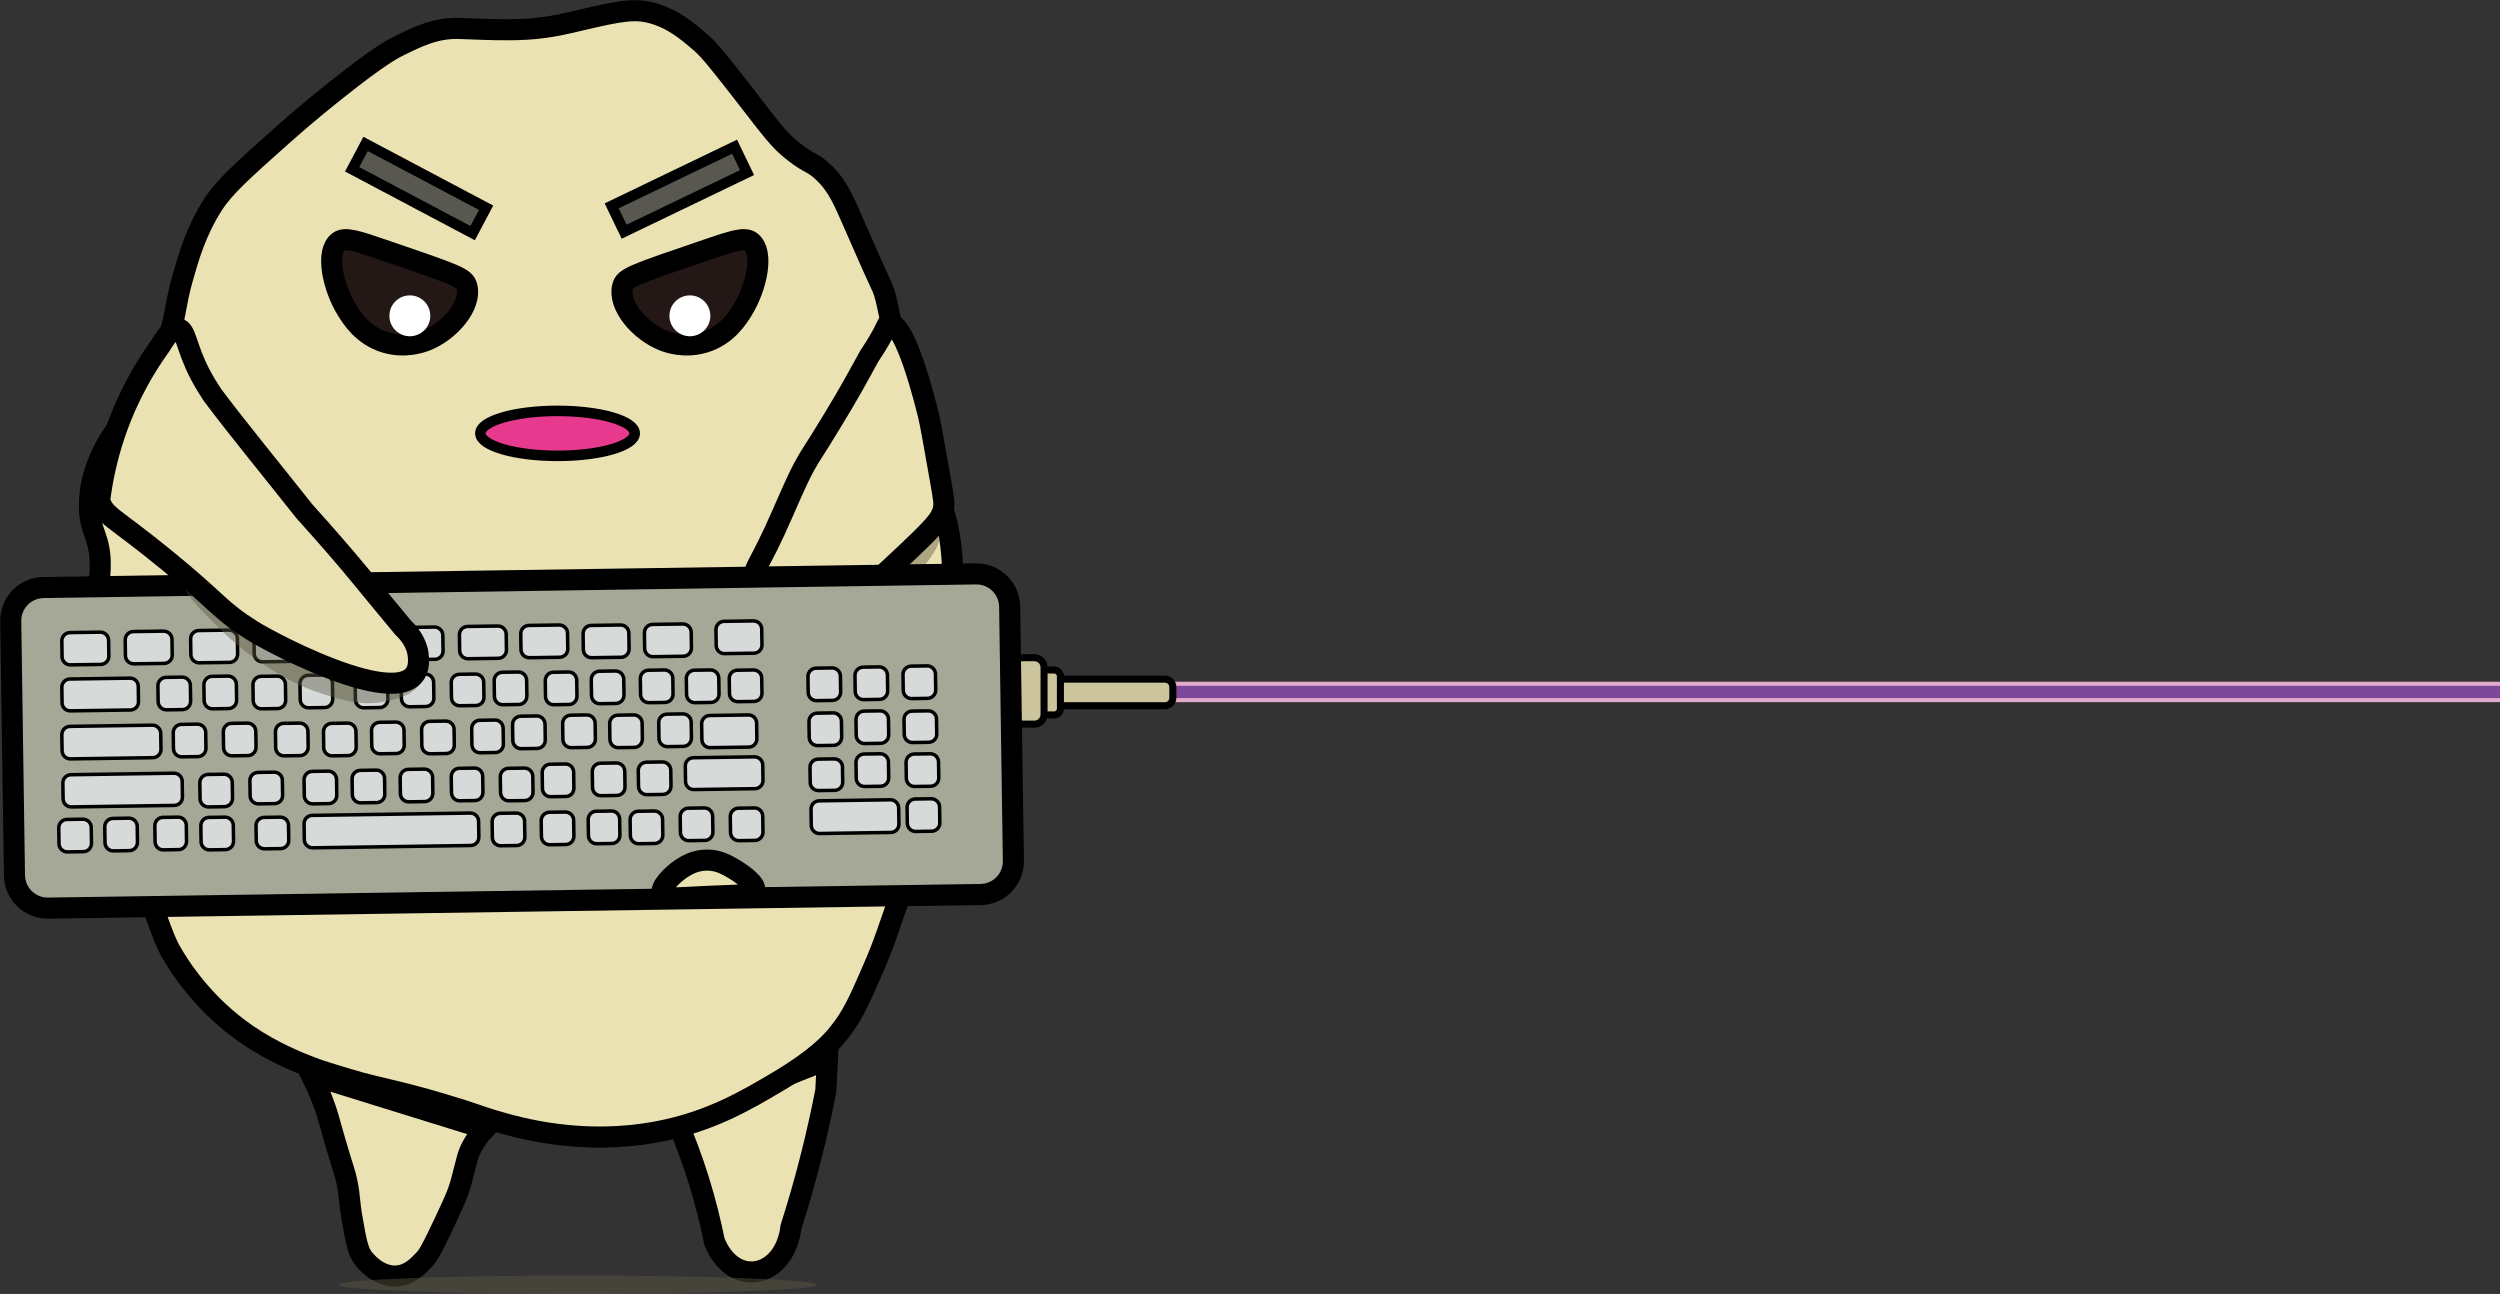 <svg width="2446" height="1266" xmlns="http://www.w3.org/2000/svg" xmlns:xlink="http://www.w3.org/1999/xlink" xml:space="preserve" overflow="hidden"><rect width="100%" height="100%" fill="#333333" stroke="none"/><defs><clipPath id="clip0"><rect x="190" y="1049" width="2446" height="1266"/></clipPath></defs><g clip-path="url(#clip0)" transform="translate(-190 -1049)"><path d="M1337 1716 2636 1716 2636 1736 1337 1736Z" fill="#E2A9CB" fill-rule="evenodd"/><path d="M1337 1720 2636 1720 2636 1732 1337 1732Z" fill="#7E4899" fill-rule="evenodd"/><path d="M1329.71 1739.5 1230.29 1739.5C1225.99 1739.5 1222.5 1736.07 1222.5 1731.85L1222.5 1721.15C1222.5 1716.93 1225.99 1713.5 1230.29 1713.5L1329.71 1713.5C1334.01 1713.5 1337.5 1716.93 1337.5 1721.15L1337.5 1731.85C1337.5 1736.07 1334.01 1739.5 1329.71 1739.5Z" stroke="#000000" stroke-width="6.875" stroke-miterlimit="8" fill="#CBC49C" fill-rule="evenodd"/><path d="M1221.28 1748.5 1214.72 1748.5C1211.29 1748.5 1208.5 1745.7 1208.5 1742.24L1208.5 1710.76C1208.5 1707.3 1211.29 1704.5 1214.72 1704.5L1221.28 1704.5C1224.71 1704.5 1227.5 1707.3 1227.5 1710.76L1227.5 1742.24C1227.5 1745.7 1224.71 1748.5 1221.28 1748.5Z" stroke="#000000" stroke-width="6.875" stroke-miterlimit="8" fill="#CBC49C" fill-rule="evenodd"/><path d="M1202.09 1757.5 1190.91 1757.5C1185.71 1757.5 1181.5 1753.24 1181.5 1747.98L1181.5 1702.02C1181.5 1696.76 1185.71 1692.5 1190.91 1692.5L1202.09 1692.5C1207.29 1692.5 1211.5 1696.76 1211.5 1702.02L1211.5 1747.98C1211.5 1753.24 1207.29 1757.5 1202.09 1757.5Z" stroke="#000000" stroke-width="6.875" stroke-miterlimit="8" fill="#CBC49C" fill-rule="evenodd"/><path d="M494.5 2100.5C496.731 2105.01 498.55 2108.9 499.889 2111.9 504.591 2122.47 507.44 2130.7 508.538 2133.9 511.421 2142.26 511.524 2143.88 517.29 2163.78 526.558 2195.73 527.313 2195.05 529.543 2205.99 532.633 2221.04 531.054 2221.42 534.795 2242.9 538.262 2262.77 540.115 2272.82 545.298 2279.81 546.636 2281.6 559.885 2298.92 578.591 2297.41 590.878 2296.41 599.047 2287.77 604.882 2281.57 608.417 2277.85 611.163 2274.03 624.171 2246.42 631.688 2230.47 635.497 2222.31 638.209 2214.77 639.65 2210.78 640.611 2207.58 641.332 2204.79 644.284 2193.53 646.172 2186.27 646.961 2183.13 648.78 2175.9 653.139 2165.64 664.5 2153.25 607.833 2135.65 551.167 2118.09 494.5 2100.5L494.5 2100.5Z" stroke="#000000" stroke-width="20.625" stroke-miterlimit="8" fill="#EBE2B3" fill-rule="evenodd"/><path d="M851.5 2144.1C859.064 2161.46 866.628 2181.2 873.508 2203.17 880.285 2224.88 885.283 2245.2 888.979 2263.7 907.941 2310.72 957.879 2299.15 963.869 2249.64 970.818 2227.87 977.526 2204.66 983.721 2180.06 989.3 2157.91 994.024 2136.55 997.994 2116.16 998.508 2105.93 998.987 2095.7 999.5 2085.5L851.569 2144.1 851.5 2144.1Z" stroke="#000000" stroke-width="20.625" stroke-miterlimit="8" fill="#EBE2B3" fill-rule="evenodd"/><path d="M289.769 1687.54C287.363 1677.88 284.579 1663.28 284.511 1645.41 284.442 1626.4 287.535 1621.18 288.016 1605.06 288.979 1573.13 277.534 1571.31 277.5 1543.64 277.5 1510.79 293.515 1485.01 298.567 1476.97 310.046 1458.58 314.616 1461.19 328.397 1440.12 341.217 1420.53 347.128 1403.21 352.97 1385.72 363.108 1355.37 360.703 1349.29 368.779 1320.8 374.484 1300.66 381.735 1274.98 398.61 1248.83 409.607 1231.78 428.165 1215.25 465.282 1182.16 489.133 1160.88 506.316 1147.17 519.685 1136.51 560.444 1104.07 573.848 1097.13 579.346 1094.38 598.626 1084.82 615.981 1076.2 639.008 1076.82 650.589 1077.13 668.838 1078.26 688.462 1078.09 691.246 1078.05 697.535 1078.09 705.714 1077.57 709.22 1077.33 715.096 1076.89 722.176 1075.92 734.204 1074.31 743.243 1072.18 746.027 1071.52 786.167 1062.24 806.444 1056.64 825.002 1061.01 847.307 1066.23 862.291 1079.15 875.9 1090.84 884.526 1098.26 896.383 1113.45 919.787 1143.49 945.803 1176.93 951.817 1185.9 967.179 1197.9 982.541 1209.89 984.466 1207.07 995.257 1217.21 1009.62 1230.68 1015.02 1243.92 1028.59 1275.12 1054.54 1334.79 1052.41 1326.98 1054.92 1334.79 1057.46 1342.79 1058.9 1350.66 1062.17 1366.34 1066.29 1386.17 1067.5 1395.72 1072.48 1424.31 1076.36 1446.52 1078.18 1457.65 1079.49 1462.91 1088.29 1498.55 1101.52 1522.75 1105.82 1531.34 1125.92 1571.48 1123.89 1618.94 1119.87 1713.87 1117.43 1771.43 1116.09 1802.71 1102.31 1843.75 1095.2 1864.92 1091.93 1867.36 1074.23 1915.71 1059.25 1956.61 1056.77 1968.02 1044.4 1996.44 1030.66 2028.06 1023.78 2043.87 1009.31 2061.36 1003.2 2068.79 988.933 2084.74 951.404 2107.01 920.199 2125.53 885.076 2146.36 833.835 2156.15 759.945 2170.28 698.222 2152.75 674.131 2145.64 659.112 2141.2 654.026 2138.52 624.986 2129.83 575.6 2115.05 561.854 2114.26 531.988 2105.25 514.117 2099.86 505.148 2097.35 493.978 2093.05 482.74 2088.72 457.274 2078.72 431.946 2061.36 388.884 2031.91 365.205 1994.42 356.475 1978.88 349.602 1966.61 340.186 1938.53 321.387 1882.34 308.98 1845.26 302.691 1826.46 300.32 1813.91 295.714 1789.61 294.305 1766.45 291.556 1720.91 290.663 1706.79 290.113 1695.21 289.769 1687.54Z" stroke="#000000" stroke-width="20.625" stroke-miterlimit="8" fill="#EBE2B3" fill-rule="evenodd"/><path d="M534.535 1214.64 547.682 1189.82 665.585 1252.27 652.438 1277.09Z" stroke="#000000" stroke-width="10.314" stroke-miterlimit="8" fill="#595850" fill-rule="evenodd"/><path d="M788.477 1250.4 908.702 1192.53 920.882 1217.84 800.658 1275.7Z" stroke="#000000" stroke-width="10.314" stroke-miterlimit="8" fill="#595850" fill-rule="evenodd"/><path d="M989 2306C989 2310.97 884.235 2315 755 2315 625.766 2315 521 2310.97 521 2306 521 2301.03 625.766 2297 755 2297 884.235 2297 989 2301.03 989 2306Z" fill="#5B5742" fill-rule="evenodd" fill-opacity="0.471"/><path d="M811 1473C811 1485.15 777.198 1495 735.5 1495 693.803 1495 660 1485.15 660 1473 660 1460.85 693.803 1451 735.5 1451 777.198 1451 811 1460.85 811 1473Z" stroke="#000000" stroke-width="10.312" stroke-miterlimit="8" fill="#E73A8F" fill-rule="evenodd"/><path d="M521.443 1285.39C508.047 1295.48 515.857 1330.46 529.452 1352.35 534.313 1360.18 545.06 1377.49 567.114 1384.05 586.029 1389.68 602.07 1384.08 606.638 1382.3 630.134 1373.16 651.776 1347.62 646.774 1329.12 644.521 1320.78 638.081 1318.39 564.469 1293.3 539.907 1284.92 527.501 1280.83 521.443 1285.39Z" stroke="#000000" stroke-width="20.625" stroke-miterlimit="8" fill="#231815" fill-rule="evenodd"/><path d="M894.325 1704.68C901.934 1717.32 942.218 1710.77 959.468 1705.92 973.619 1701.95 987.839 1694.76 993.314 1691.83 996.929 1689.93 1004.5 1685.77 1013.52 1679.53 1028.5 1669.17 1035.11 1661.93 1051.33 1646.12 1073.12 1624.87 1088.48 1613.26 1103.18 1590.29 1106.35 1585.37 1110.79 1577.86 1108.24 1571.18 1104.97 1562.67 1092.2 1560.4 1087.65 1559.47 1043.17 1550.44 876.525 1675.19 894.325 1704.68L894.325 1704.68Z" fill="#5B5742" fill-rule="evenodd" fill-opacity="0.431"/><path d="M611 1358C611 1369.05 602.045 1378 591 1378 579.954 1378 571 1369.05 571 1358 571 1346.95 579.954 1338 591 1338 602.045 1338 611 1346.95 611 1358Z" fill="#FFFFFF" fill-rule="evenodd"/><path d="M924.557 1285.39C937.953 1295.48 930.144 1330.46 916.548 1352.35 911.688 1360.18 900.941 1377.49 878.886 1384.05 859.972 1389.68 843.931 1384.08 839.362 1382.3 815.866 1373.16 794.225 1347.62 799.226 1329.12 801.48 1320.78 807.92 1318.39 881.531 1293.3 906.094 1284.92 918.499 1280.83 924.557 1285.39Z" stroke="#000000" stroke-width="20.625" stroke-miterlimit="8" fill="#231815" fill-rule="evenodd"/><path d="M885.001 1358C885.001 1369.05 876.046 1378 865 1378 853.954 1378 845 1369.05 845 1358 845 1346.95 853.954 1338 865 1338 876.046 1338 885.001 1346.95 885.001 1358Z" fill="#FFFFFF" fill-rule="evenodd"/><path d="M1059.78 1365.52C1056.93 1365.77 1058.96 1369.93 1040.29 1397.8 1040.29 1397.8 1031.72 1413.56 1025.3 1425 1017.95 1438.11 1012.34 1447.41 1004.14 1460.96 984.592 1493.31 984.651 1491.42 977.693 1503.95 973.488 1511.53 969.738 1518.94 955.653 1551.32 933.068 1603.25 926.082 1605.57 929.204 1613.6 938.164 1636.65 998.563 1644.94 1040.28 1621.5 1048.31 1616.98 1054.41 1611.11 1066.73 1599.57 1102.85 1565.71 1110.79 1557.66 1113.02 1546.7 1114.01 1541.85 1113.7 1539.06 1109.88 1517.42 1103.5 1481.27 1100.31 1463.19 1098.47 1455.7 1095.46 1443.44 1075.98 1364.09 1059.78 1365.52Z" stroke="#000000" stroke-width="20.625" stroke-miterlimit="8" fill="#EBE2B3" fill-rule="evenodd"/><path d="M1149.56 1924.17 237.09 1937.5C219.151 1937.75 204.414 1923.41 204.15 1905.49L200.503 1656.81C200.246 1638.85 214.573 1624.1 232.478 1623.84L1144.91 1610.5C1162.85 1610.25 1177.58 1624.59 1177.85 1642.51L1181.5 1891.19C1181.79 1909.12 1167.46 1923.9 1149.56 1924.17Z" stroke="#000000" stroke-width="20.625" stroke-miterlimit="8" fill="#A6A897" fill-rule="evenodd"/><path d="M476.509 1696.08 446.991 1696.5C442.509 1696.56 438.831 1693.03 438.733 1688.59L438.501 1673.09C438.439 1668.66 442.002 1665.01 446.492 1664.92L476.009 1664.5C480.492 1664.44 484.17 1667.97 484.267 1672.41L484.499 1687.91C484.555 1692.38 480.991 1696.02 476.509 1696.08Z" stroke="#000000" stroke-width="3.438" stroke-miterlimit="8" fill="#D6DBD9" fill-rule="evenodd"/><path d="M615.508 1694.08 585.991 1694.5C581.509 1694.56 577.83 1691.03 577.733 1686.59L577.501 1671.1C577.438 1666.66 581.002 1663.01 585.492 1662.92L615.009 1662.5C619.492 1662.44 623.17 1665.97 623.267 1670.41L623.499 1685.91C623.562 1690.34 619.995 1694.02 615.508 1694.08Z" stroke="#000000" stroke-width="3.438" stroke-miterlimit="8" fill="#D6DBD9" fill-rule="evenodd"/><path d="M288.508 1699.08 258.991 1699.5C254.509 1699.56 250.83 1696.03 250.733 1691.59L250.501 1676.09C250.439 1671.66 254.002 1668.01 258.491 1667.92L288.008 1667.5C292.491 1667.44 296.169 1670.97 296.266 1675.41L296.498 1690.91C296.596 1695.35 292.99 1699.02 288.508 1699.08Z" stroke="#000000" stroke-width="3.438" stroke-miterlimit="8" fill="#D6DBD9" fill-rule="evenodd"/><path d="M350.508 1698.08 320.991 1698.5C316.508 1698.56 312.83 1695.03 312.733 1690.59L312.501 1675.09C312.438 1670.66 316.002 1667.01 320.491 1666.92L350.008 1666.5C354.491 1666.44 358.169 1669.97 358.266 1674.41L358.499 1689.91C358.589 1694.39 354.991 1698.02 350.508 1698.08Z" stroke="#000000" stroke-width="3.438" stroke-miterlimit="8" fill="#D6DBD9" fill-rule="evenodd"/><path d="M858.508 1691.08 828.991 1691.5C824.508 1691.56 820.83 1688.03 820.733 1683.59L820.501 1668.09C820.438 1663.66 824.002 1660.01 828.491 1659.92L858.008 1659.5C862.491 1659.44 866.169 1662.97 866.266 1667.41L866.498 1682.91C866.596 1687.35 862.997 1690.99 858.508 1691.08Z" stroke="#000000" stroke-width="3.438" stroke-miterlimit="8" fill="#D6DBD9" fill-rule="evenodd"/><path d="M414.508 1697.08 384.991 1697.5C380.508 1697.56 376.83 1694.03 376.733 1689.59L376.501 1674.09C376.438 1669.66 380.002 1666.01 384.491 1665.92L414.008 1665.5C418.491 1665.44 422.168 1668.97 422.266 1673.41L422.498 1688.91C422.595 1693.35 418.99 1697.02 414.508 1697.08Z" stroke="#000000" stroke-width="3.438" stroke-miterlimit="8" fill="#D6DBD9" fill-rule="evenodd"/><path d="M677.508 1693.08 647.991 1693.5C643.508 1693.56 639.83 1690.03 639.733 1685.59L639.501 1670.09C639.438 1665.66 643.002 1662.01 647.491 1661.92L677.009 1661.5C681.492 1661.44 685.17 1664.97 685.267 1669.41L685.499 1684.91C685.565 1689.35 681.995 1693.02 677.508 1693.08Z" stroke="#000000" stroke-width="3.438" stroke-miterlimit="8" fill="#D6DBD9" fill-rule="evenodd"/><path d="M737.509 1692.08 707.991 1692.5C703.509 1692.56 699.83 1689.03 699.733 1684.59L699.501 1669.09C699.438 1664.66 703.002 1661.01 707.492 1660.92L737.009 1660.5C741.492 1660.44 745.17 1663.97 745.267 1668.41L745.499 1683.91C745.558 1688.38 741.991 1692.02 737.509 1692.08Z" stroke="#000000" stroke-width="3.438" stroke-miterlimit="8" fill="#D6DBD9" fill-rule="evenodd"/><path d="M797.681 1692.08 768.806 1692.5C764.421 1692.56 760.823 1689.03 760.728 1684.59L760.501 1669.1C760.44 1664.66 763.925 1661.01 768.318 1660.92L797.193 1660.5C801.578 1660.44 805.176 1663.97 805.271 1668.41L805.498 1683.91C805.593 1688.35 802.066 1692.02 797.681 1692.08Z" stroke="#000000" stroke-width="3.438" stroke-miterlimit="8" fill="#D6DBD9" fill-rule="evenodd"/><path d="M545.682 1695.08 516.807 1695.5C512.421 1695.56 508.823 1692.03 508.728 1687.59L508.501 1672.1C508.44 1667.66 511.926 1664.01 516.318 1663.92L545.193 1663.5C549.578 1663.44 553.176 1666.97 553.271 1671.41L553.499 1686.91C553.587 1691.39 550.067 1695.02 545.682 1695.08Z" stroke="#000000" stroke-width="3.438" stroke-miterlimit="8" fill="#D6DBD9" fill-rule="evenodd"/><path d="M927.681 1688.08 898.807 1688.5C894.421 1688.56 890.823 1685.03 890.728 1680.59L890.501 1665.09C890.44 1660.66 893.926 1657.01 898.318 1656.92L927.193 1656.5C931.578 1656.44 935.176 1659.97 935.271 1664.41L935.498 1679.91C935.596 1684.35 932.07 1688.02 927.681 1688.08Z" stroke="#000000" stroke-width="3.438" stroke-miterlimit="8" fill="#D6DBD9" fill-rule="evenodd"/><path d="M317.673 1743.65 258.816 1744.5C254.426 1744.56 250.824 1741.08 250.728 1736.69L250.501 1721.41C250.44 1717.03 253.93 1713.44 258.327 1713.34L317.183 1712.5C321.574 1712.44 325.176 1715.92 325.271 1720.31L325.499 1735.59C325.59 1740 322.067 1743.59 317.673 1743.65Z" stroke="#000000" stroke-width="3.438" stroke-miterlimit="8" fill="#D6DBD9" fill-rule="evenodd"/><path d="M368.54 1743.27 352.958 1743.5C348.493 1743.56 344.829 1740.01 344.732 1735.54L344.501 1719.96C344.439 1715.49 347.988 1711.83 352.461 1711.73L368.042 1711.5C372.507 1711.44 376.171 1714.99 376.268 1719.46L376.5 1735.04C376.555 1739.54 373.005 1743.2 368.54 1743.27Z" stroke="#000000" stroke-width="3.438" stroke-miterlimit="8" fill="#D6DBD9" fill-rule="evenodd"/><path d="M413.539 1742.27 397.958 1742.5C393.493 1742.56 389.829 1739.01 389.732 1734.54L389.501 1718.96C389.439 1714.49 392.988 1710.83 397.46 1710.73L413.041 1710.5C417.506 1710.44 421.17 1713.99 421.267 1718.46L421.498 1734.04C421.595 1738.51 418.004 1742.21 413.539 1742.27Z" stroke="#000000" stroke-width="3.438" stroke-miterlimit="8" fill="#D6DBD9" fill-rule="evenodd"/><path d="M461.539 1742.27 445.958 1742.5C441.493 1742.56 437.829 1739.01 437.732 1734.54L437.501 1718.96C437.439 1714.49 440.988 1710.83 445.46 1710.73L461.041 1710.5C465.506 1710.44 469.17 1713.99 469.267 1718.46L469.499 1734.04C469.595 1738.51 466.008 1742.21 461.539 1742.27Z" stroke="#000000" stroke-width="3.438" stroke-miterlimit="8" fill="#D6DBD9" fill-rule="evenodd"/><path d="M507.54 1741.27 491.959 1741.5C487.493 1741.56 483.829 1738.01 483.732 1733.54L483.501 1717.96C483.439 1713.49 486.988 1709.83 491.461 1709.73L507.042 1709.5C511.507 1709.44 515.171 1712.99 515.268 1717.46L515.5 1733.04C515.559 1737.55 512.009 1741.21 507.54 1741.27L507.54 1741.27Z" stroke="#000000" stroke-width="3.438" stroke-miterlimit="8" fill="#D6DBD9" fill-rule="evenodd"/><path d="M561.539 1741.27 545.958 1741.5C541.493 1741.56 537.829 1738.01 537.732 1733.54L537.501 1717.96C537.439 1713.49 540.988 1709.83 545.46 1709.73L561.041 1709.5C565.506 1709.44 569.17 1712.99 569.267 1717.46L569.499 1733.04C569.595 1737.51 566.004 1741.21 561.539 1741.27Z" stroke="#000000" stroke-width="3.438" stroke-miterlimit="8" fill="#D6DBD9" fill-rule="evenodd"/><path d="M606.539 1740.27 590.958 1740.5C586.493 1740.56 582.829 1737.01 582.732 1732.54L582.501 1716.96C582.439 1712.49 585.988 1708.83 590.461 1708.73L606.041 1708.5C610.507 1708.44 614.17 1711.99 614.267 1716.46L614.499 1732.04C614.588 1736.55 611.004 1740.2 606.539 1740.27Z" stroke="#000000" stroke-width="3.438" stroke-miterlimit="8" fill="#D6DBD9" fill-rule="evenodd"/><path d="M655.54 1739.28 639.958 1739.5C635.493 1739.56 631.829 1736.12 631.732 1731.79L631.501 1716.69C631.439 1712.37 634.988 1708.82 639.461 1708.73L655.042 1708.5C659.507 1708.44 663.171 1711.88 663.268 1716.21L663.5 1731.31C663.558 1735.67 660.008 1739.21 655.54 1739.28Z" stroke="#000000" stroke-width="3.438" stroke-miterlimit="8" fill="#D6DBD9" fill-rule="evenodd"/><path d="M697.54 1738.27 681.958 1738.5C677.493 1738.56 673.829 1735.01 673.732 1730.54L673.501 1714.96C673.439 1710.49 676.988 1706.83 681.461 1706.73L697.042 1706.5C701.507 1706.44 705.171 1709.99 705.268 1714.46L705.5 1730.04C705.562 1734.51 702.005 1738.21 697.54 1738.27Z" stroke="#000000" stroke-width="3.438" stroke-miterlimit="8" fill="#D6DBD9" fill-rule="evenodd"/><path d="M746.788 1738.27 731.694 1738.5C727.368 1738.56 723.819 1735.01 723.725 1730.54L723.501 1714.96C723.441 1710.49 726.879 1706.83 731.212 1706.73L746.306 1706.5C750.632 1706.44 754.182 1709.99 754.275 1714.46L754.5 1730.04C754.56 1734.51 751.115 1738.21 746.788 1738.27Z" stroke="#000000" stroke-width="3.438" stroke-miterlimit="8" fill="#D6DBD9" fill-rule="evenodd"/><path d="M792.539 1737.27 776.958 1737.5C772.493 1737.56 768.829 1734.01 768.732 1729.54L768.501 1713.96C768.439 1709.49 771.988 1705.83 776.46 1705.73L792.041 1705.5C796.506 1705.44 800.17 1708.99 800.266 1713.46L800.498 1729.04C800.598 1733.51 797.007 1737.2 792.539 1737.27Z" stroke="#000000" stroke-width="3.438" stroke-miterlimit="8" fill="#D6DBD9" fill-rule="evenodd"/><path d="M840.539 1736.27 824.958 1736.5C820.493 1736.56 816.829 1733.01 816.732 1728.54L816.501 1712.96C816.439 1708.49 819.988 1704.83 824.46 1704.73L840.041 1704.5C844.506 1704.44 848.17 1707.99 848.267 1712.46L848.498 1728.04C848.588 1732.55 845.004 1736.21 840.539 1736.27Z" stroke="#000000" stroke-width="3.438" stroke-miterlimit="8" fill="#D6DBD9" fill-rule="evenodd"/><path d="M885.54 1736.27 869.958 1736.5C865.493 1736.56 861.829 1733.01 861.732 1728.54L861.501 1712.96C861.439 1708.49 864.988 1704.83 869.461 1704.73L885.042 1704.5C889.507 1704.44 893.171 1707.99 893.268 1712.46L893.5 1728.04C893.555 1732.54 890.005 1736.2 885.54 1736.27Z" stroke="#000000" stroke-width="3.438" stroke-miterlimit="8" fill="#D6DBD9" fill-rule="evenodd"/><path d="M927.539 1735.28 911.958 1735.5C907.493 1735.56 903.829 1732.12 903.732 1727.79L903.501 1712.69C903.439 1708.37 906.988 1704.82 911.46 1704.73L927.041 1704.5C931.506 1704.44 935.17 1707.88 935.267 1712.21L935.498 1727.31C935.588 1731.68 932.004 1735.21 927.539 1735.28Z" stroke="#000000" stroke-width="3.438" stroke-miterlimit="8" fill="#D6DBD9" fill-rule="evenodd"/><path d="M432.54 1788.27 416.958 1788.5C412.493 1788.56 408.829 1785.01 408.732 1780.54L408.501 1764.96C408.439 1760.49 411.988 1756.83 416.461 1756.73L432.042 1756.5C436.507 1756.44 440.171 1759.99 440.268 1764.46L440.499 1780.04C440.562 1784.51 437.005 1788.21 432.54 1788.27Z" stroke="#000000" stroke-width="3.438" stroke-miterlimit="8" fill="#D6DBD9" fill-rule="evenodd"/><path d="M483.54 1788.27 467.959 1788.5C463.493 1788.56 459.829 1785.01 459.732 1780.54L459.501 1764.96C459.439 1760.49 462.988 1756.83 467.461 1756.73L483.042 1756.5C487.507 1756.44 491.171 1759.99 491.268 1764.46L491.5 1780.04C491.562 1784.51 488.009 1788.21 483.54 1788.27Z" stroke="#000000" stroke-width="3.438" stroke-miterlimit="8" fill="#D6DBD9" fill-rule="evenodd"/><path d="M530.539 1788.27 514.958 1788.5C510.493 1788.56 506.829 1785.01 506.732 1780.54L506.501 1764.96C506.439 1760.49 509.988 1756.83 514.46 1756.73L530.041 1756.5C534.507 1756.44 538.17 1759.99 538.267 1764.46L538.499 1780.04C538.595 1784.51 535.004 1788.21 530.539 1788.27Z" stroke="#000000" stroke-width="3.438" stroke-miterlimit="8" fill="#D6DBD9" fill-rule="evenodd"/><path d="M577.54 1786.27 561.958 1786.5C557.493 1786.56 553.829 1783.12 553.732 1778.79L553.501 1763.69C553.439 1759.37 556.988 1755.82 561.461 1755.72L577.042 1755.5C581.507 1755.44 585.171 1758.88 585.268 1763.21L585.5 1778.31C585.558 1782.67 582.008 1786.21 577.54 1786.27Z" stroke="#000000" stroke-width="3.438" stroke-miterlimit="8" fill="#D6DBD9" fill-rule="evenodd"/><path d="M626.539 1786.27 610.958 1786.5C606.493 1786.56 602.829 1783.01 602.732 1778.54L602.501 1762.96C602.439 1758.49 605.988 1754.83 610.46 1754.73L626.041 1754.5C630.506 1754.44 634.17 1757.99 634.267 1762.46L634.499 1778.04C634.595 1782.51 631.008 1786.21 626.539 1786.27Z" stroke="#000000" stroke-width="3.438" stroke-miterlimit="8" fill="#D6DBD9" fill-rule="evenodd"/><path d="M674.787 1785.27 659.694 1785.5C655.368 1785.56 651.819 1782.01 651.725 1777.54L651.501 1761.96C651.44 1757.49 654.879 1753.83 659.211 1753.73L674.305 1753.5C678.631 1753.44 682.18 1756.99 682.274 1761.46L682.498 1777.04C682.595 1781.51 679.116 1785.2 674.787 1785.27Z" stroke="#000000" stroke-width="3.438" stroke-miterlimit="8" fill="#D6DBD9" fill-rule="evenodd"/><path d="M715.539 1781.27 699.958 1781.5C695.493 1781.56 691.829 1778.01 691.732 1773.54L691.501 1757.96C691.439 1753.49 694.988 1749.83 699.46 1749.73L715.041 1749.5C719.506 1749.44 723.17 1752.99 723.267 1757.46L723.499 1773.04C723.592 1777.55 720.008 1781.2 715.539 1781.27Z" stroke="#000000" stroke-width="3.438" stroke-miterlimit="8" fill="#D6DBD9" fill-rule="evenodd"/><path d="M764.539 1780.27 748.958 1780.5C744.493 1780.56 740.829 1777.01 740.732 1772.54L740.501 1756.96C740.439 1752.49 743.988 1748.83 748.46 1748.73L764.041 1748.5C768.506 1748.44 772.17 1751.99 772.267 1756.46L772.498 1772.04C772.592 1776.55 769.007 1780.2 764.539 1780.27Z" stroke="#000000" stroke-width="3.438" stroke-miterlimit="8" fill="#D6DBD9" fill-rule="evenodd"/><path d="M810.54 1780.27 794.958 1780.5C790.493 1780.56 786.829 1777.01 786.732 1772.54L786.501 1756.96C786.439 1752.49 789.988 1748.83 794.461 1748.73L810.042 1748.5C814.507 1748.44 818.171 1751.99 818.268 1756.46L818.5 1772.04C818.555 1776.54 815.005 1780.21 810.54 1780.27Z" stroke="#000000" stroke-width="3.438" stroke-miterlimit="8" fill="#D6DBD9" fill-rule="evenodd"/><path d="M858.54 1779.27 842.959 1779.5C838.493 1779.56 834.829 1776.01 834.732 1771.54L834.501 1755.96C834.439 1751.49 837.988 1747.83 842.461 1747.73L858.042 1747.5C862.507 1747.44 866.171 1750.99 866.268 1755.46L866.5 1771.04C866.562 1775.51 863.005 1779.2 858.54 1779.27Z" stroke="#000000" stroke-width="3.438" stroke-miterlimit="8" fill="#D6DBD9" fill-rule="evenodd"/><path d="M339.524 1790.32 258.974 1791.5C254.5 1791.56 250.83 1788.01 250.733 1783.53L250.501 1767.92C250.439 1763.45 253.995 1759.77 258.475 1759.68L339.026 1758.5C343.499 1758.44 347.17 1761.99 347.266 1766.47L347.499 1782.08C347.595 1786.56 343.998 1790.26 339.524 1790.32Z" stroke="#000000" stroke-width="3.438" stroke-miterlimit="8" fill="#D6DBD9" fill-rule="evenodd"/><path d="M409.54 1838.27 393.958 1838.5C389.493 1838.56 385.829 1835.01 385.732 1830.54L385.501 1814.96C385.439 1810.49 388.988 1806.83 393.461 1806.73L409.042 1806.5C413.507 1806.44 417.171 1809.99 417.268 1814.46L417.5 1830.04C417.562 1834.51 414.005 1838.2 409.54 1838.27Z" stroke="#000000" stroke-width="3.438" stroke-miterlimit="8" fill="#D6DBD9" fill-rule="evenodd"/><path d="M383.539 1789.27 367.958 1789.5C363.493 1789.56 359.829 1786.01 359.732 1781.54L359.501 1765.96C359.439 1761.49 362.988 1757.83 367.46 1757.73L383.041 1757.5C387.506 1757.44 391.17 1760.99 391.267 1765.46L391.499 1781.04C391.595 1785.51 388.004 1789.2 383.539 1789.27Z" stroke="#000000" stroke-width="3.438" stroke-miterlimit="8" fill="#D6DBD9" fill-rule="evenodd"/><path d="M922.675 1779.96 884.815 1780.5C880.425 1780.56 876.824 1777.05 876.728 1772.62L876.501 1757.19C876.44 1752.77 879.929 1749.14 884.326 1749.05L922.185 1748.5C926.576 1748.44 930.177 1751.95 930.272 1756.38L930.5 1771.81C930.557 1776.27 927.068 1779.89 922.675 1779.96L922.675 1779.96Z" stroke="#000000" stroke-width="3.438" stroke-miterlimit="8" fill="#D6DBD9" fill-rule="evenodd"/><path d="M360.614 1837.01 259.879 1838.5C255.456 1838.56 251.826 1835.04 251.73 1830.6L251.501 1815.15C251.439 1810.72 254.956 1807.08 259.386 1806.99L360.121 1805.5C364.545 1805.44 368.174 1808.96 368.27 1813.4L368.5 1828.85C368.561 1833.28 365.041 1836.95 360.614 1837.01Z" stroke="#000000" stroke-width="3.438" stroke-miterlimit="8" fill="#D6DBD9" fill-rule="evenodd"/><path d="M458.539 1835.28 442.958 1835.5C438.493 1835.56 434.829 1832.12 434.732 1827.79L434.501 1812.69C434.439 1808.37 437.988 1804.82 442.46 1804.73L458.041 1804.5C462.506 1804.44 466.17 1807.88 466.267 1812.21L466.499 1827.31C466.595 1831.64 463.004 1835.22 458.539 1835.28Z" stroke="#000000" stroke-width="3.438" stroke-miterlimit="8" fill="#D6DBD9" fill-rule="evenodd"/><path d="M511.539 1835.27 495.958 1835.5C491.493 1835.56 487.829 1832.01 487.732 1827.54L487.501 1811.96C487.439 1807.49 490.988 1803.83 495.46 1803.73L511.041 1803.5C515.506 1803.44 519.17 1806.99 519.267 1811.46L519.498 1827.04C519.592 1831.55 516.007 1835.2 511.539 1835.27Z" stroke="#000000" stroke-width="3.438" stroke-miterlimit="8" fill="#D6DBD9" fill-rule="evenodd"/><path d="M558.539 1834.27 542.958 1834.5C538.493 1834.56 534.829 1831.01 534.732 1826.54L534.501 1810.96C534.439 1806.49 537.988 1802.83 542.46 1802.73L558.041 1802.5C562.506 1802.44 566.17 1805.99 566.267 1810.46L566.499 1826.04C566.592 1830.55 563.008 1834.21 558.539 1834.27Z" stroke="#000000" stroke-width="3.438" stroke-miterlimit="8" fill="#D6DBD9" fill-rule="evenodd"/><path d="M605.54 1833.27 589.959 1833.5C585.493 1833.56 581.829 1830.01 581.732 1825.54L581.501 1809.96C581.439 1805.49 584.988 1801.83 589.461 1801.73L605.042 1801.5C609.507 1801.44 613.171 1804.99 613.268 1809.46L613.5 1825.04C613.562 1829.51 610.005 1833.21 605.54 1833.27Z" stroke="#000000" stroke-width="3.438" stroke-miterlimit="8" fill="#D6DBD9" fill-rule="evenodd"/><path d="M654.788 1832.27 639.694 1832.5C635.368 1832.56 631.819 1829.01 631.725 1824.54L631.501 1808.96C631.441 1804.49 634.879 1800.83 639.212 1800.73L654.305 1800.5C658.631 1800.44 662.18 1803.99 662.274 1808.46L662.498 1824.04C662.592 1828.51 659.12 1832.17 654.788 1832.27Z" stroke="#000000" stroke-width="3.438" stroke-miterlimit="8" fill="#D6DBD9" fill-rule="evenodd"/><path d="M703.54 1832.27 687.959 1832.5C683.493 1832.56 679.829 1829.01 679.732 1824.54L679.501 1808.96C679.439 1804.49 682.988 1800.83 687.461 1800.73L703.042 1800.5C707.507 1800.44 711.171 1803.99 711.268 1808.46L711.5 1824.04C711.555 1828.54 708.005 1832.21 703.54 1832.27Z" stroke="#000000" stroke-width="3.438" stroke-miterlimit="8" fill="#D6DBD9" fill-rule="evenodd"/><path d="M743.788 1828.27 728.694 1828.5C724.368 1828.56 720.819 1825.01 720.725 1820.54L720.501 1804.96C720.441 1800.49 723.879 1796.83 728.212 1796.73L743.305 1796.5C747.631 1796.44 751.18 1799.99 751.274 1804.46L751.499 1820.04C751.585 1824.55 748.113 1828.21 743.788 1828.27Z" stroke="#000000" stroke-width="3.438" stroke-miterlimit="8" fill="#D6DBD9" fill-rule="evenodd"/><path d="M793.539 1827.27 777.958 1827.5C773.493 1827.56 769.829 1824.01 769.732 1819.54L769.501 1803.96C769.439 1799.49 772.988 1795.83 777.461 1795.73L793.041 1795.5C797.507 1795.44 801.17 1798.99 801.267 1803.46L801.499 1819.04C801.595 1823.51 798.004 1827.21 793.539 1827.27Z" stroke="#000000" stroke-width="3.438" stroke-miterlimit="8" fill="#D6DBD9" fill-rule="evenodd"/><path d="M838.54 1826.27 822.958 1826.5C818.493 1826.56 814.829 1823.01 814.732 1818.54L814.501 1802.96C814.438 1798.49 817.988 1794.83 822.461 1794.73L838.042 1794.5C842.507 1794.44 846.171 1797.99 846.268 1802.46L846.5 1818.04C846.562 1822.51 843.005 1826.2 838.54 1826.27Z" stroke="#000000" stroke-width="3.438" stroke-miterlimit="8" fill="#D6DBD9" fill-rule="evenodd"/><path d="M928.598 1820.64 868.896 1821.5C864.463 1821.56 860.827 1818.08 860.73 1813.7L860.501 1798.43C860.439 1794.05 863.962 1790.46 868.402 1790.36L928.104 1789.5C932.537 1789.44 936.173 1792.92 936.269 1797.3L936.499 1812.57C936.557 1816.98 933.034 1820.57 928.598 1820.64Z" stroke="#000000" stroke-width="3.438" stroke-miterlimit="8" fill="#D6DBD9" fill-rule="evenodd"/><path d="M271.539 1882.27 255.958 1882.5C251.493 1882.56 247.829 1879.01 247.732 1874.54L247.501 1858.96C247.439 1854.49 250.988 1850.83 255.46 1850.73L271.041 1850.5C275.506 1850.44 279.17 1853.99 279.267 1858.46L279.499 1874.04C279.588 1878.55 276.039 1882.21 271.539 1882.27Z" stroke="#000000" stroke-width="3.438" stroke-miterlimit="8" fill="#D6DBD9" fill-rule="evenodd"/><path d="M316.54 1881.27 300.958 1881.5C296.493 1881.56 292.829 1878.01 292.732 1873.54L292.501 1857.96C292.439 1853.49 295.988 1849.83 300.461 1849.73L316.042 1849.5C320.507 1849.44 324.171 1852.99 324.268 1857.46L324.5 1873.04C324.555 1877.55 321.005 1881.21 316.54 1881.27Z" stroke="#000000" stroke-width="3.438" stroke-miterlimit="8" fill="#D6DBD9" fill-rule="evenodd"/><path d="M364.788 1880.27 349.694 1880.5C345.368 1880.56 341.819 1877.01 341.725 1872.54L341.501 1856.96C341.44 1852.49 344.879 1848.83 349.212 1848.73L364.305 1848.5C368.631 1848.44 372.181 1851.99 372.274 1856.46L372.499 1872.04C372.592 1876.51 369.117 1880.21 364.788 1880.27Z" stroke="#000000" stroke-width="3.438" stroke-miterlimit="8" fill="#D6DBD9" fill-rule="evenodd"/><path d="M410.54 1880.27 394.958 1880.5C390.493 1880.56 386.829 1877.01 386.732 1872.54L386.501 1856.96C386.439 1852.49 389.988 1848.83 394.461 1848.73L410.042 1848.5C414.507 1848.44 418.171 1851.99 418.268 1856.46L418.499 1872.04C418.562 1876.51 415.005 1880.21 410.54 1880.27Z" stroke="#000000" stroke-width="3.438" stroke-miterlimit="8" fill="#D6DBD9" fill-rule="evenodd"/><path d="M464.54 1879.28 448.958 1879.5C444.493 1879.56 440.829 1876.12 440.732 1871.79L440.501 1856.69C440.439 1852.37 443.988 1848.82 448.461 1848.72L464.042 1848.5C468.507 1848.44 472.171 1851.88 472.268 1856.21L472.5 1871.31C472.562 1875.63 469.005 1879.21 464.54 1879.28Z" stroke="#000000" stroke-width="3.438" stroke-miterlimit="8" fill="#D6DBD9" fill-rule="evenodd"/><path d="M650.569 1876.23 495.927 1878.5C491.478 1878.56 487.828 1875.02 487.731 1870.55L487.501 1854.99C487.439 1850.53 490.975 1846.87 495.431 1846.77L650.073 1844.5C654.521 1844.44 658.172 1847.98 658.268 1852.45L658.499 1868.01C658.588 1872.51 655.017 1876.16 650.569 1876.23Z" stroke="#000000" stroke-width="3.438" stroke-miterlimit="8" fill="#D6DBD9" fill-rule="evenodd"/><path d="M695.54 1876.27 679.958 1876.5C675.493 1876.56 671.829 1873.01 671.732 1868.54L671.501 1852.96C671.438 1848.49 674.988 1844.83 679.46 1844.73L695.042 1844.5C699.507 1844.44 703.171 1847.99 703.268 1852.46L703.499 1868.04C703.565 1872.51 700.008 1876.21 695.54 1876.27Z" stroke="#000000" stroke-width="3.438" stroke-miterlimit="8" fill="#D6DBD9" fill-rule="evenodd"/><path d="M743.539 1875.27 727.958 1875.5C723.493 1875.56 719.829 1872.01 719.732 1867.54L719.501 1851.96C719.439 1847.49 722.988 1843.83 727.46 1843.73L743.041 1843.5C747.506 1843.44 751.17 1846.99 751.267 1851.46L751.498 1867.04C751.595 1871.51 748.004 1875.2 743.539 1875.27Z" stroke="#000000" stroke-width="3.438" stroke-miterlimit="8" fill="#D6DBD9" fill-rule="evenodd"/><path d="M788.789 1874.27 773.694 1874.5C769.368 1874.56 765.819 1871.01 765.725 1866.54L765.501 1850.96C765.441 1846.49 768.879 1842.83 773.212 1842.73L788.306 1842.5C792.632 1842.44 796.182 1845.99 796.275 1850.46L796.5 1866.04C796.56 1870.51 793.121 1874.17 788.789 1874.27Z" stroke="#000000" stroke-width="3.438" stroke-miterlimit="8" fill="#D6DBD9" fill-rule="evenodd"/><path d="M830.539 1874.27 814.958 1874.5C810.493 1874.56 806.829 1871.01 806.732 1866.54L806.501 1850.96C806.439 1846.49 809.988 1842.83 814.46 1842.73L830.041 1842.5C834.506 1842.44 838.17 1845.99 838.267 1850.46L838.498 1866.04C838.595 1870.51 835.004 1874.2 830.539 1874.27Z" stroke="#000000" stroke-width="3.438" stroke-miterlimit="8" fill="#D6DBD9" fill-rule="evenodd"/><path d="M879.539 1871.27 863.958 1871.5C859.493 1871.56 855.829 1868.01 855.732 1863.54L855.501 1847.96C855.439 1843.49 858.988 1839.83 863.46 1839.73L879.041 1839.5C883.506 1839.44 887.17 1842.99 887.267 1847.46L887.499 1863.04C887.592 1867.55 884.008 1871.21 879.539 1871.27Z" stroke="#000000" stroke-width="3.438" stroke-miterlimit="8" fill="#D6DBD9" fill-rule="evenodd"/><path d="M928.54 1871.27 912.958 1871.5C908.493 1871.56 904.829 1868.01 904.732 1863.54L904.501 1847.96C904.439 1843.49 907.988 1839.83 912.461 1839.73L928.042 1839.5C932.507 1839.44 936.171 1842.99 936.268 1847.46L936.5 1863.04C936.558 1867.55 933.008 1871.21 928.54 1871.27Z" stroke="#000000" stroke-width="3.438" stroke-miterlimit="8" fill="#D6DBD9" fill-rule="evenodd"/><path d="M1004.54 1734.27 988.958 1734.5C984.493 1734.56 980.829 1731.01 980.732 1726.54L980.501 1710.96C980.439 1706.49 983.988 1702.83 988.46 1702.73L1004.04 1702.5C1008.51 1702.44 1012.17 1705.99 1012.27 1710.46L1012.5 1726.04C1012.59 1730.52 1009.01 1734.17 1004.54 1734.27Z" stroke="#000000" stroke-width="3.438" stroke-miterlimit="8" fill="#D6DBD9" fill-rule="evenodd"/><path d="M1097.54 1732.27 1081.96 1732.5C1077.49 1732.56 1073.83 1729.01 1073.73 1724.54L1073.5 1708.96C1073.44 1704.49 1076.99 1700.83 1081.46 1700.73L1097.04 1700.5C1101.51 1700.44 1105.17 1703.99 1105.27 1708.46L1105.5 1724.04C1105.59 1728.51 1102 1732.21 1097.54 1732.27Z" stroke="#000000" stroke-width="3.438" stroke-miterlimit="8" fill="#D6DBD9" fill-rule="evenodd"/><path d="M1050.54 1733.27 1034.96 1733.5C1030.49 1733.56 1026.83 1730.01 1026.73 1725.54L1026.5 1709.96C1026.44 1705.49 1029.99 1701.83 1034.46 1701.73L1050.04 1701.5C1054.51 1701.44 1058.17 1704.99 1058.27 1709.46L1058.5 1725.04C1058.56 1729.51 1055.01 1733.21 1050.54 1733.27Z" stroke="#000000" stroke-width="3.438" stroke-miterlimit="8" fill="#D6DBD9" fill-rule="evenodd"/><path d="M1005.54 1778.27 989.958 1778.5C985.493 1778.56 981.829 1775.01 981.732 1770.54L981.501 1754.96C981.439 1750.49 984.988 1746.83 989.461 1746.73L1005.04 1746.5C1009.51 1746.44 1013.17 1749.99 1013.27 1754.46L1013.5 1770.04C1013.56 1774.51 1010.01 1778.2 1005.54 1778.27Z" stroke="#000000" stroke-width="3.438" stroke-miterlimit="8" fill="#D6DBD9" fill-rule="evenodd"/><path d="M1051.54 1776.27 1035.96 1776.5C1031.49 1776.56 1027.83 1773.01 1027.73 1768.54L1027.5 1752.96C1027.44 1748.49 1030.99 1744.83 1035.46 1744.73L1051.04 1744.5C1055.51 1744.44 1059.17 1747.99 1059.27 1752.46L1059.5 1768.04C1059.56 1772.51 1056 1776.21 1051.54 1776.27Z" stroke="#000000" stroke-width="3.438" stroke-miterlimit="8" fill="#D6DBD9" fill-rule="evenodd"/><path d="M1098.54 1775.27 1082.96 1775.5C1078.49 1775.56 1074.83 1772.12 1074.73 1767.79L1074.5 1752.69C1074.44 1748.37 1077.99 1744.82 1082.46 1744.73L1098.04 1744.5C1102.51 1744.44 1106.17 1747.88 1106.27 1752.21L1106.5 1767.31C1106.59 1771.67 1103 1775.21 1098.54 1775.27Z" stroke="#000000" stroke-width="3.438" stroke-miterlimit="8" fill="#D6DBD9" fill-rule="evenodd"/><path d="M1006.54 1822.28 990.958 1822.5C986.493 1822.56 982.829 1819.12 982.733 1814.79L982.501 1799.69C982.439 1795.37 985.988 1791.82 990.461 1791.73L1006.04 1791.5C1010.51 1791.44 1014.17 1794.88 1014.27 1799.21L1014.5 1814.31C1014.55 1818.67 1011.01 1822.21 1006.54 1822.28Z" stroke="#000000" stroke-width="3.438" stroke-miterlimit="8" fill="#D6DBD9" fill-rule="evenodd"/><path d="M1051.54 1818.27 1035.96 1818.5C1031.49 1818.56 1027.83 1815.01 1027.73 1810.54L1027.5 1794.96C1027.44 1790.49 1030.99 1786.83 1035.46 1786.73L1051.04 1786.5C1055.51 1786.44 1059.17 1789.99 1059.27 1794.46L1059.5 1810.04C1059.59 1814.55 1056 1818.21 1051.54 1818.27Z" stroke="#000000" stroke-width="3.438" stroke-miterlimit="8" fill="#D6DBD9" fill-rule="evenodd"/><path d="M1100.54 1818.27 1084.96 1818.5C1080.49 1818.56 1076.83 1815.01 1076.73 1810.54L1076.5 1794.96C1076.44 1790.49 1079.99 1786.83 1084.46 1786.73L1100.04 1786.5C1104.51 1786.44 1108.17 1789.99 1108.27 1794.46L1108.5 1810.04C1108.6 1814.51 1105 1818.21 1100.54 1818.27Z" stroke="#000000" stroke-width="3.438" stroke-miterlimit="8" fill="#D6DBD9" fill-rule="evenodd"/><path d="M1061.65 1863.47 991.837 1864.5C987.435 1864.56 983.824 1860.99 983.729 1856.49L983.501 1840.81C983.44 1836.31 986.938 1832.62 991.346 1832.53L1061.16 1831.5C1065.56 1831.44 1069.17 1835.01 1069.27 1839.51L1069.5 1855.19C1069.59 1859.73 1066.05 1863.41 1061.65 1863.47L1061.65 1863.47Z" stroke="#000000" stroke-width="3.438" stroke-miterlimit="8" fill="#D6DBD9" fill-rule="evenodd"/><path d="M1101.54 1862.27 1085.96 1862.5C1081.49 1862.56 1077.83 1859.01 1077.73 1854.54L1077.5 1838.96C1077.44 1834.49 1080.99 1830.83 1085.46 1830.73L1101.04 1830.5C1105.51 1830.44 1109.17 1833.99 1109.27 1838.46L1109.5 1854.04C1109.6 1858.51 1106 1862.21 1101.54 1862.27Z" stroke="#000000" stroke-width="3.438" stroke-miterlimit="8" fill="#D6DBD9" fill-rule="evenodd"/><path d="M370.443 1617.85C366.967 1626.93 384.347 1643.94 408.715 1667.76 411.984 1670.96 423.101 1681.61 439.415 1693.33 448.329 1699.73 455.66 1704.16 458.895 1706.12 467.671 1711.31 483.813 1721.17 505.22 1727.74 527.075 1734.41 542.872 1739.25 563.282 1735.92 571.266 1734.61 597.32 1730.39 603.619 1713.37 607.267 1703.54 602.724 1693.54 601.072 1689.86 578.081 1639.03 380.837 1590.56 370.409 1617.89L370.443 1617.85Z" fill="#5B5742" fill-rule="evenodd" fill-opacity="0.431"/><path d="M347.036 1387.08C355.843 1372.09 361.251 1370.04 364.448 1370.57 372.016 1371.85 371.989 1388.6 385.642 1414.89 390.279 1423.82 394.405 1430.12 397.895 1435.45 421.516 1467.09 460.622 1514.8 487.774 1549.22 535.233 1601.81 547.706 1619.25 584.454 1663.14 587.176 1665.75 595.368 1673.5 598.534 1685.93 613.389 1762.9 452.272 1676.28 436.257 1665.61 404.108 1645.39 404.521 1638.97 352.515 1596.51 299.959 1553.61 292.215 1554.19 287.5 1538.68 289.806 1519.81 294.266 1496.97 302.902 1471.95 315.588 1435.19 332.766 1406.83 347.036 1387.08Z" stroke="#000000" stroke-width="20.625" stroke-miterlimit="8" fill="#EBE2B3" fill-rule="evenodd"/><path d="M838.115 1924.56C834.522 1917.98 847.421 1904.77 857.474 1898.34 861.56 1895.73 869.661 1890.69 881.176 1890.51 892.36 1890.32 900.267 1894.82 906.455 1898.34 913.23 1902.2 930.835 1913.75 928.241 1920.62 926.548 1925.11 917.439 1924.41 883.449 1925.94 848.951 1927.49 840.547 1929.01 838.115 1924.56Z" stroke="#000000" stroke-width="20.625" stroke-miterlimit="8" fill="#EBE2B3" fill-rule="evenodd"/></g></svg>